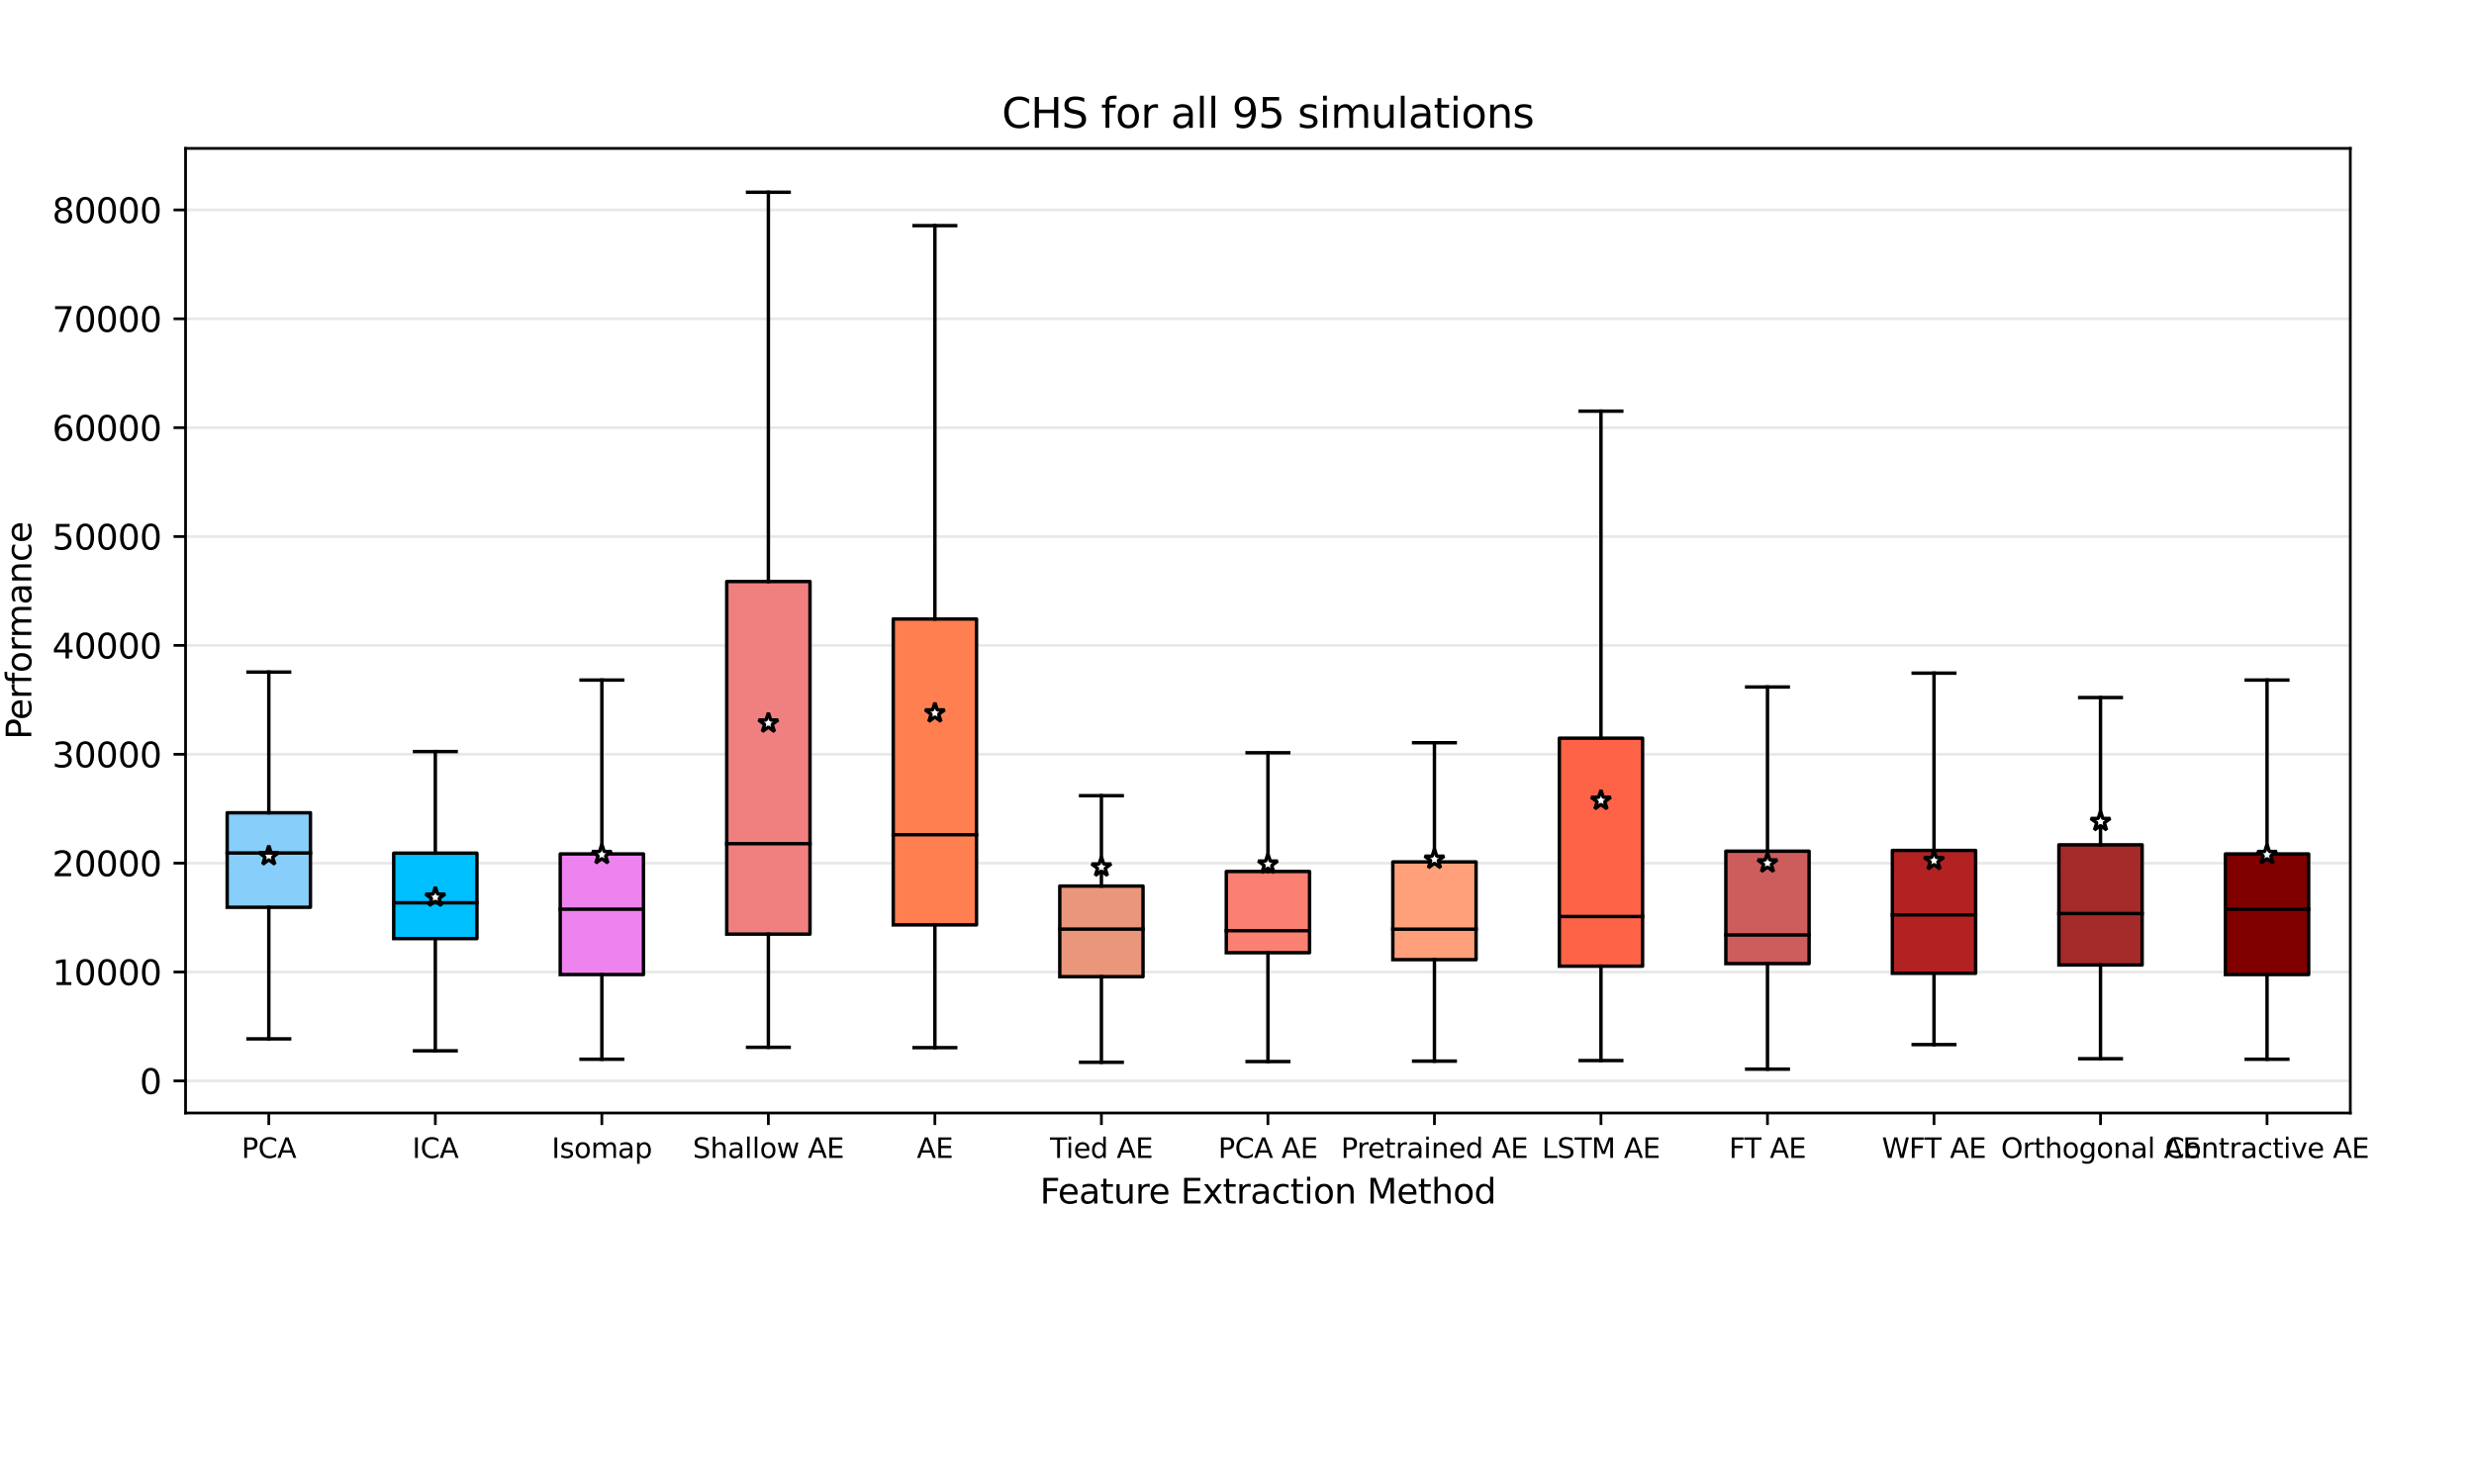 <?xml version="1.0" encoding="utf-8" standalone="no"?>
<!DOCTYPE svg PUBLIC "-//W3C//DTD SVG 1.1//EN"
  "http://www.w3.org/Graphics/SVG/1.1/DTD/svg11.dtd">
<svg xmlns:xlink="http://www.w3.org/1999/xlink" width="720pt" height="432pt" viewBox="0 0 720 432" xmlns="http://www.w3.org/2000/svg" version="1.1">
 <defs>
  <style type="text/css">*{stroke-linejoin: round; stroke-linecap: butt}</style>
 </defs>
 <g id="figure_1">
  <g id="patch_1">
   <path d="M 0 432 
L 720 432 
L 720 0 
L 0 0 
z
" style="fill: #ffffff"/>
  </g>
  <g id="axes_1">
   <g id="patch_2">
    <path d="M 54 324 
L 684 324 
L 684 43.2 
L 54 43.2 
z
" style="fill: #ffffff"/>
   </g>
   <g id="matplotlib.axis_1">
    <g id="xtick_1">
     <g id="line2d_1">
      <defs>
       <path id="mf51a5c1ea8" d="M 0 0 
L 0 3.5 
" style="stroke: #000000; stroke-width: 0.8"/>
      </defs>
      <g>
       <use xlink:href="#mf51a5c1ea8" x="78.231" y="324" style="stroke: #000000; stroke-width: 0.8"/>
      </g>
     </g>
     <g id="text_1">
      <!-- PCA -->
      <g transform="translate(70.29 337.079)scale(0.08 -0.08)">
       <defs>
        <path id="DejaVuSans-50" d="M 1259 4147 
L 1259 2394 
L 2053 2394 
Q 2494 2394 2734 2622 
Q 2975 2850 2975 3272 
Q 2975 3691 2734 3919 
Q 2494 4147 2053 4147 
L 1259 4147 
z
M 628 4666 
L 2053 4666 
Q 2838 4666 3239 4311 
Q 3641 3956 3641 3272 
Q 3641 2581 3239 2228 
Q 2838 1875 2053 1875 
L 1259 1875 
L 1259 0 
L 628 0 
L 628 4666 
z
" transform="scale(0.016)"/>
        <path id="DejaVuSans-43" d="M 4122 4306 
L 4122 3641 
Q 3803 3938 3442 4084 
Q 3081 4231 2675 4231 
Q 1875 4231 1450 3742 
Q 1025 3253 1025 2328 
Q 1025 1406 1450 917 
Q 1875 428 2675 428 
Q 3081 428 3442 575 
Q 3803 722 4122 1019 
L 4122 359 
Q 3791 134 3420 21 
Q 3050 -91 2638 -91 
Q 1578 -91 968 557 
Q 359 1206 359 2328 
Q 359 3453 968 4101 
Q 1578 4750 2638 4750 
Q 3056 4750 3426 4639 
Q 3797 4528 4122 4306 
z
" transform="scale(0.016)"/>
        <path id="DejaVuSans-41" d="M 2188 4044 
L 1331 1722 
L 3047 1722 
L 2188 4044 
z
M 1831 4666 
L 2547 4666 
L 4325 0 
L 3669 0 
L 3244 1197 
L 1141 1197 
L 716 0 
L 50 0 
L 1831 4666 
z
" transform="scale(0.016)"/>
       </defs>
       <use xlink:href="#DejaVuSans-50"/>
       <use xlink:href="#DejaVuSans-43" x="60.303"/>
       <use xlink:href="#DejaVuSans-41" x="130.127"/>
      </g>
     </g>
    </g>
    <g id="xtick_2">
     <g id="line2d_2">
      <g>
       <use xlink:href="#mf51a5c1ea8" x="126.692" y="324" style="stroke: #000000; stroke-width: 0.8"/>
      </g>
     </g>
     <g id="text_2">
      <!-- ICA -->
      <g transform="translate(119.983 337.079)scale(0.08 -0.08)">
       <defs>
        <path id="DejaVuSans-49" d="M 628 4666 
L 1259 4666 
L 1259 0 
L 628 0 
L 628 4666 
z
" transform="scale(0.016)"/>
       </defs>
       <use xlink:href="#DejaVuSans-49"/>
       <use xlink:href="#DejaVuSans-43" x="29.492"/>
       <use xlink:href="#DejaVuSans-41" x="99.316"/>
      </g>
     </g>
    </g>
    <g id="xtick_3">
     <g id="line2d_3">
      <g>
       <use xlink:href="#mf51a5c1ea8" x="175.154" y="324" style="stroke: #000000; stroke-width: 0.8"/>
      </g>
     </g>
     <g id="text_3">
      <!-- Isomap -->
      <g transform="translate(160.556 337.079)scale(0.08 -0.08)">
       <defs>
        <path id="DejaVuSans-73" d="M 2834 3397 
L 2834 2853 
Q 2591 2978 2328 3040 
Q 2066 3103 1784 3103 
Q 1356 3103 1142 2972 
Q 928 2841 928 2578 
Q 928 2378 1081 2264 
Q 1234 2150 1697 2047 
L 1894 2003 
Q 2506 1872 2764 1633 
Q 3022 1394 3022 966 
Q 3022 478 2636 193 
Q 2250 -91 1575 -91 
Q 1294 -91 989 -36 
Q 684 19 347 128 
L 347 722 
Q 666 556 975 473 
Q 1284 391 1588 391 
Q 1994 391 2212 530 
Q 2431 669 2431 922 
Q 2431 1156 2273 1281 
Q 2116 1406 1581 1522 
L 1381 1569 
Q 847 1681 609 1914 
Q 372 2147 372 2553 
Q 372 3047 722 3315 
Q 1072 3584 1716 3584 
Q 2034 3584 2315 3537 
Q 2597 3491 2834 3397 
z
" transform="scale(0.016)"/>
        <path id="DejaVuSans-6f" d="M 1959 3097 
Q 1497 3097 1228 2736 
Q 959 2375 959 1747 
Q 959 1119 1226 758 
Q 1494 397 1959 397 
Q 2419 397 2687 759 
Q 2956 1122 2956 1747 
Q 2956 2369 2687 2733 
Q 2419 3097 1959 3097 
z
M 1959 3584 
Q 2709 3584 3137 3096 
Q 3566 2609 3566 1747 
Q 3566 888 3137 398 
Q 2709 -91 1959 -91 
Q 1206 -91 779 398 
Q 353 888 353 1747 
Q 353 2609 779 3096 
Q 1206 3584 1959 3584 
z
" transform="scale(0.016)"/>
        <path id="DejaVuSans-6d" d="M 3328 2828 
Q 3544 3216 3844 3400 
Q 4144 3584 4550 3584 
Q 5097 3584 5394 3201 
Q 5691 2819 5691 2113 
L 5691 0 
L 5113 0 
L 5113 2094 
Q 5113 2597 4934 2840 
Q 4756 3084 4391 3084 
Q 3944 3084 3684 2787 
Q 3425 2491 3425 1978 
L 3425 0 
L 2847 0 
L 2847 2094 
Q 2847 2600 2669 2842 
Q 2491 3084 2119 3084 
Q 1678 3084 1418 2786 
Q 1159 2488 1159 1978 
L 1159 0 
L 581 0 
L 581 3500 
L 1159 3500 
L 1159 2956 
Q 1356 3278 1631 3431 
Q 1906 3584 2284 3584 
Q 2666 3584 2933 3390 
Q 3200 3197 3328 2828 
z
" transform="scale(0.016)"/>
        <path id="DejaVuSans-61" d="M 2194 1759 
Q 1497 1759 1228 1600 
Q 959 1441 959 1056 
Q 959 750 1161 570 
Q 1363 391 1709 391 
Q 2188 391 2477 730 
Q 2766 1069 2766 1631 
L 2766 1759 
L 2194 1759 
z
M 3341 1997 
L 3341 0 
L 2766 0 
L 2766 531 
Q 2569 213 2275 61 
Q 1981 -91 1556 -91 
Q 1019 -91 701 211 
Q 384 513 384 1019 
Q 384 1609 779 1909 
Q 1175 2209 1959 2209 
L 2766 2209 
L 2766 2266 
Q 2766 2663 2505 2880 
Q 2244 3097 1772 3097 
Q 1472 3097 1187 3025 
Q 903 2953 641 2809 
L 641 3341 
Q 956 3463 1253 3523 
Q 1550 3584 1831 3584 
Q 2591 3584 2966 3190 
Q 3341 2797 3341 1997 
z
" transform="scale(0.016)"/>
        <path id="DejaVuSans-70" d="M 1159 525 
L 1159 -1331 
L 581 -1331 
L 581 3500 
L 1159 3500 
L 1159 2969 
Q 1341 3281 1617 3432 
Q 1894 3584 2278 3584 
Q 2916 3584 3314 3078 
Q 3713 2572 3713 1747 
Q 3713 922 3314 415 
Q 2916 -91 2278 -91 
Q 1894 -91 1617 61 
Q 1341 213 1159 525 
z
M 3116 1747 
Q 3116 2381 2855 2742 
Q 2594 3103 2138 3103 
Q 1681 3103 1420 2742 
Q 1159 2381 1159 1747 
Q 1159 1113 1420 752 
Q 1681 391 2138 391 
Q 2594 391 2855 752 
Q 3116 1113 3116 1747 
z
" transform="scale(0.016)"/>
       </defs>
       <use xlink:href="#DejaVuSans-49"/>
       <use xlink:href="#DejaVuSans-73" x="29.492"/>
       <use xlink:href="#DejaVuSans-6f" x="81.592"/>
       <use xlink:href="#DejaVuSans-6d" x="142.773"/>
       <use xlink:href="#DejaVuSans-61" x="240.186"/>
       <use xlink:href="#DejaVuSans-70" x="301.465"/>
      </g>
     </g>
    </g>
    <g id="xtick_4">
     <g id="line2d_4">
      <g>
       <use xlink:href="#mf51a5c1ea8" x="223.615" y="324" style="stroke: #000000; stroke-width: 0.8"/>
      </g>
     </g>
     <g id="text_4">
      <!-- Shallow AE -->
      <g transform="translate(201.614 337.079)scale(0.08 -0.08)">
       <defs>
        <path id="DejaVuSans-53" d="M 3425 4513 
L 3425 3897 
Q 3066 4069 2747 4153 
Q 2428 4238 2131 4238 
Q 1616 4238 1336 4038 
Q 1056 3838 1056 3469 
Q 1056 3159 1242 3001 
Q 1428 2844 1947 2747 
L 2328 2669 
Q 3034 2534 3370 2195 
Q 3706 1856 3706 1288 
Q 3706 609 3251 259 
Q 2797 -91 1919 -91 
Q 1588 -91 1214 -16 
Q 841 59 441 206 
L 441 856 
Q 825 641 1194 531 
Q 1563 422 1919 422 
Q 2459 422 2753 634 
Q 3047 847 3047 1241 
Q 3047 1584 2836 1778 
Q 2625 1972 2144 2069 
L 1759 2144 
Q 1053 2284 737 2584 
Q 422 2884 422 3419 
Q 422 4038 858 4394 
Q 1294 4750 2059 4750 
Q 2388 4750 2728 4690 
Q 3069 4631 3425 4513 
z
" transform="scale(0.016)"/>
        <path id="DejaVuSans-68" d="M 3513 2113 
L 3513 0 
L 2938 0 
L 2938 2094 
Q 2938 2591 2744 2837 
Q 2550 3084 2163 3084 
Q 1697 3084 1428 2787 
Q 1159 2491 1159 1978 
L 1159 0 
L 581 0 
L 581 4863 
L 1159 4863 
L 1159 2956 
Q 1366 3272 1645 3428 
Q 1925 3584 2291 3584 
Q 2894 3584 3203 3211 
Q 3513 2838 3513 2113 
z
" transform="scale(0.016)"/>
        <path id="DejaVuSans-6c" d="M 603 4863 
L 1178 4863 
L 1178 0 
L 603 0 
L 603 4863 
z
" transform="scale(0.016)"/>
        <path id="DejaVuSans-77" d="M 269 3500 
L 844 3500 
L 1563 769 
L 2278 3500 
L 2956 3500 
L 3675 769 
L 4391 3500 
L 4966 3500 
L 4050 0 
L 3372 0 
L 2619 2869 
L 1863 0 
L 1184 0 
L 269 3500 
z
" transform="scale(0.016)"/>
        <path id="DejaVuSans-20" transform="scale(0.016)"/>
        <path id="DejaVuSans-45" d="M 628 4666 
L 3578 4666 
L 3578 4134 
L 1259 4134 
L 1259 2753 
L 3481 2753 
L 3481 2222 
L 1259 2222 
L 1259 531 
L 3634 531 
L 3634 0 
L 628 0 
L 628 4666 
z
" transform="scale(0.016)"/>
       </defs>
       <use xlink:href="#DejaVuSans-53"/>
       <use xlink:href="#DejaVuSans-68" x="63.477"/>
       <use xlink:href="#DejaVuSans-61" x="126.855"/>
       <use xlink:href="#DejaVuSans-6c" x="188.135"/>
       <use xlink:href="#DejaVuSans-6c" x="215.918"/>
       <use xlink:href="#DejaVuSans-6f" x="243.701"/>
       <use xlink:href="#DejaVuSans-77" x="304.883"/>
       <use xlink:href="#DejaVuSans-20" x="386.67"/>
       <use xlink:href="#DejaVuSans-41" x="418.457"/>
       <use xlink:href="#DejaVuSans-45" x="486.865"/>
      </g>
     </g>
    </g>
    <g id="xtick_5">
     <g id="line2d_5">
      <g>
       <use xlink:href="#mf51a5c1ea8" x="272.077" y="324" style="stroke: #000000; stroke-width: 0.8"/>
      </g>
     </g>
     <g id="text_5">
      <!-- AE -->
      <g transform="translate(266.813 337.079)scale(0.08 -0.08)">
       <use xlink:href="#DejaVuSans-41"/>
       <use xlink:href="#DejaVuSans-45" x="68.408"/>
      </g>
     </g>
    </g>
    <g id="xtick_6">
     <g id="line2d_6">
      <g>
       <use xlink:href="#mf51a5c1ea8" x="320.538" y="324" style="stroke: #000000; stroke-width: 0.8"/>
      </g>
     </g>
     <g id="text_6">
      <!-- Tied AE -->
      <g transform="translate(305.573 337.079)scale(0.08 -0.08)">
       <defs>
        <path id="DejaVuSans-54" d="M -19 4666 
L 3928 4666 
L 3928 4134 
L 2272 4134 
L 2272 0 
L 1638 0 
L 1638 4134 
L -19 4134 
L -19 4666 
z
" transform="scale(0.016)"/>
        <path id="DejaVuSans-69" d="M 603 3500 
L 1178 3500 
L 1178 0 
L 603 0 
L 603 3500 
z
M 603 4863 
L 1178 4863 
L 1178 4134 
L 603 4134 
L 603 4863 
z
" transform="scale(0.016)"/>
        <path id="DejaVuSans-65" d="M 3597 1894 
L 3597 1613 
L 953 1613 
Q 991 1019 1311 708 
Q 1631 397 2203 397 
Q 2534 397 2845 478 
Q 3156 559 3463 722 
L 3463 178 
Q 3153 47 2828 -22 
Q 2503 -91 2169 -91 
Q 1331 -91 842 396 
Q 353 884 353 1716 
Q 353 2575 817 3079 
Q 1281 3584 2069 3584 
Q 2775 3584 3186 3129 
Q 3597 2675 3597 1894 
z
M 3022 2063 
Q 3016 2534 2758 2815 
Q 2500 3097 2075 3097 
Q 1594 3097 1305 2825 
Q 1016 2553 972 2059 
L 3022 2063 
z
" transform="scale(0.016)"/>
        <path id="DejaVuSans-64" d="M 2906 2969 
L 2906 4863 
L 3481 4863 
L 3481 0 
L 2906 0 
L 2906 525 
Q 2725 213 2448 61 
Q 2172 -91 1784 -91 
Q 1150 -91 751 415 
Q 353 922 353 1747 
Q 353 2572 751 3078 
Q 1150 3584 1784 3584 
Q 2172 3584 2448 3432 
Q 2725 3281 2906 2969 
z
M 947 1747 
Q 947 1113 1208 752 
Q 1469 391 1925 391 
Q 2381 391 2643 752 
Q 2906 1113 2906 1747 
Q 2906 2381 2643 2742 
Q 2381 3103 1925 3103 
Q 1469 3103 1208 2742 
Q 947 2381 947 1747 
z
" transform="scale(0.016)"/>
       </defs>
       <use xlink:href="#DejaVuSans-54"/>
       <use xlink:href="#DejaVuSans-69" x="57.959"/>
       <use xlink:href="#DejaVuSans-65" x="85.742"/>
       <use xlink:href="#DejaVuSans-64" x="147.266"/>
       <use xlink:href="#DejaVuSans-20" x="210.742"/>
       <use xlink:href="#DejaVuSans-41" x="242.529"/>
       <use xlink:href="#DejaVuSans-45" x="310.938"/>
      </g>
     </g>
    </g>
    <g id="xtick_7">
     <g id="line2d_7">
      <g>
       <use xlink:href="#mf51a5c1ea8" x="369" y="324" style="stroke: #000000; stroke-width: 0.8"/>
      </g>
     </g>
     <g id="text_7">
      <!-- PCA AE -->
      <g transform="translate(354.524 337.079)scale(0.08 -0.08)">
       <use xlink:href="#DejaVuSans-50"/>
       <use xlink:href="#DejaVuSans-43" x="60.303"/>
       <use xlink:href="#DejaVuSans-41" x="130.127"/>
       <use xlink:href="#DejaVuSans-20" x="198.535"/>
       <use xlink:href="#DejaVuSans-41" x="230.322"/>
       <use xlink:href="#DejaVuSans-45" x="298.73"/>
      </g>
     </g>
    </g>
    <g id="xtick_8">
     <g id="line2d_8">
      <g>
       <use xlink:href="#mf51a5c1ea8" x="417.462" y="324" style="stroke: #000000; stroke-width: 0.8"/>
      </g>
     </g>
     <g id="text_8">
      <!-- Pretrained AE -->
      <g transform="translate(390.258 337.079)scale(0.08 -0.08)">
       <defs>
        <path id="DejaVuSans-72" d="M 2631 2963 
Q 2534 3019 2420 3045 
Q 2306 3072 2169 3072 
Q 1681 3072 1420 2755 
Q 1159 2438 1159 1844 
L 1159 0 
L 581 0 
L 581 3500 
L 1159 3500 
L 1159 2956 
Q 1341 3275 1631 3429 
Q 1922 3584 2338 3584 
Q 2397 3584 2469 3576 
Q 2541 3569 2628 3553 
L 2631 2963 
z
" transform="scale(0.016)"/>
        <path id="DejaVuSans-74" d="M 1172 4494 
L 1172 3500 
L 2356 3500 
L 2356 3053 
L 1172 3053 
L 1172 1153 
Q 1172 725 1289 603 
Q 1406 481 1766 481 
L 2356 481 
L 2356 0 
L 1766 0 
Q 1100 0 847 248 
Q 594 497 594 1153 
L 594 3053 
L 172 3053 
L 172 3500 
L 594 3500 
L 594 4494 
L 1172 4494 
z
" transform="scale(0.016)"/>
        <path id="DejaVuSans-6e" d="M 3513 2113 
L 3513 0 
L 2938 0 
L 2938 2094 
Q 2938 2591 2744 2837 
Q 2550 3084 2163 3084 
Q 1697 3084 1428 2787 
Q 1159 2491 1159 1978 
L 1159 0 
L 581 0 
L 581 3500 
L 1159 3500 
L 1159 2956 
Q 1366 3272 1645 3428 
Q 1925 3584 2291 3584 
Q 2894 3584 3203 3211 
Q 3513 2838 3513 2113 
z
" transform="scale(0.016)"/>
       </defs>
       <use xlink:href="#DejaVuSans-50"/>
       <use xlink:href="#DejaVuSans-72" x="58.553"/>
       <use xlink:href="#DejaVuSans-65" x="97.416"/>
       <use xlink:href="#DejaVuSans-74" x="158.939"/>
       <use xlink:href="#DejaVuSans-72" x="198.148"/>
       <use xlink:href="#DejaVuSans-61" x="239.262"/>
       <use xlink:href="#DejaVuSans-69" x="300.541"/>
       <use xlink:href="#DejaVuSans-6e" x="328.324"/>
       <use xlink:href="#DejaVuSans-65" x="391.703"/>
       <use xlink:href="#DejaVuSans-64" x="453.227"/>
       <use xlink:href="#DejaVuSans-20" x="516.703"/>
       <use xlink:href="#DejaVuSans-41" x="548.49"/>
       <use xlink:href="#DejaVuSans-45" x="616.898"/>
      </g>
     </g>
    </g>
    <g id="xtick_9">
     <g id="line2d_9">
      <g>
       <use xlink:href="#mf51a5c1ea8" x="465.923" y="324" style="stroke: #000000; stroke-width: 0.8"/>
      </g>
     </g>
     <g id="text_9">
      <!-- LSTM AE -->
      <g transform="translate(448.726 337.079)scale(0.08 -0.08)">
       <defs>
        <path id="DejaVuSans-4c" d="M 628 4666 
L 1259 4666 
L 1259 531 
L 3531 531 
L 3531 0 
L 628 0 
L 628 4666 
z
" transform="scale(0.016)"/>
        <path id="DejaVuSans-4d" d="M 628 4666 
L 1569 4666 
L 2759 1491 
L 3956 4666 
L 4897 4666 
L 4897 0 
L 4281 0 
L 4281 4097 
L 3078 897 
L 2444 897 
L 1241 4097 
L 1241 0 
L 628 0 
L 628 4666 
z
" transform="scale(0.016)"/>
       </defs>
       <use xlink:href="#DejaVuSans-4c"/>
       <use xlink:href="#DejaVuSans-53" x="55.713"/>
       <use xlink:href="#DejaVuSans-54" x="119.189"/>
       <use xlink:href="#DejaVuSans-4d" x="180.273"/>
       <use xlink:href="#DejaVuSans-20" x="266.553"/>
       <use xlink:href="#DejaVuSans-41" x="298.34"/>
       <use xlink:href="#DejaVuSans-45" x="366.748"/>
      </g>
     </g>
    </g>
    <g id="xtick_10">
     <g id="line2d_10">
      <g>
       <use xlink:href="#mf51a5c1ea8" x="514.385" y="324" style="stroke: #000000; stroke-width: 0.8"/>
      </g>
     </g>
     <g id="text_10">
      <!-- FT AE -->
      <g transform="translate(503.176 337.079)scale(0.08 -0.08)">
       <defs>
        <path id="DejaVuSans-46" d="M 628 4666 
L 3309 4666 
L 3309 4134 
L 1259 4134 
L 1259 2759 
L 3109 2759 
L 3109 2228 
L 1259 2228 
L 1259 0 
L 628 0 
L 628 4666 
z
" transform="scale(0.016)"/>
       </defs>
       <use xlink:href="#DejaVuSans-46"/>
       <use xlink:href="#DejaVuSans-54" x="55.77"/>
       <use xlink:href="#DejaVuSans-20" x="116.854"/>
       <use xlink:href="#DejaVuSans-41" x="148.641"/>
       <use xlink:href="#DejaVuSans-45" x="217.049"/>
      </g>
     </g>
    </g>
    <g id="xtick_11">
     <g id="line2d_11">
      <g>
       <use xlink:href="#mf51a5c1ea8" x="562.846" y="324" style="stroke: #000000; stroke-width: 0.8"/>
      </g>
     </g>
     <g id="text_11">
      <!-- WFT AE -->
      <g transform="translate(547.682 337.079)scale(0.08 -0.08)">
       <defs>
        <path id="DejaVuSans-57" d="M 213 4666 
L 850 4666 
L 1831 722 
L 2809 4666 
L 3519 4666 
L 4500 722 
L 5478 4666 
L 6119 4666 
L 4947 0 
L 4153 0 
L 3169 4050 
L 2175 0 
L 1381 0 
L 213 4666 
z
" transform="scale(0.016)"/>
       </defs>
       <use xlink:href="#DejaVuSans-57"/>
       <use xlink:href="#DejaVuSans-46" x="98.877"/>
       <use xlink:href="#DejaVuSans-54" x="154.646"/>
       <use xlink:href="#DejaVuSans-20" x="215.73"/>
       <use xlink:href="#DejaVuSans-41" x="247.518"/>
       <use xlink:href="#DejaVuSans-45" x="315.926"/>
      </g>
     </g>
    </g>
    <g id="xtick_12">
     <g id="line2d_12">
      <g>
       <use xlink:href="#mf51a5c1ea8" x="611.308" y="324" style="stroke: #000000; stroke-width: 0.8"/>
      </g>
     </g>
     <g id="text_12">
      <!-- Orthogonal AE -->
      <g transform="translate(582.345 337.079)scale(0.08 -0.08)">
       <defs>
        <path id="DejaVuSans-4f" d="M 2522 4238 
Q 1834 4238 1429 3725 
Q 1025 3213 1025 2328 
Q 1025 1447 1429 934 
Q 1834 422 2522 422 
Q 3209 422 3611 934 
Q 4013 1447 4013 2328 
Q 4013 3213 3611 3725 
Q 3209 4238 2522 4238 
z
M 2522 4750 
Q 3503 4750 4090 4092 
Q 4678 3434 4678 2328 
Q 4678 1225 4090 567 
Q 3503 -91 2522 -91 
Q 1538 -91 948 565 
Q 359 1222 359 2328 
Q 359 3434 948 4092 
Q 1538 4750 2522 4750 
z
" transform="scale(0.016)"/>
        <path id="DejaVuSans-67" d="M 2906 1791 
Q 2906 2416 2648 2759 
Q 2391 3103 1925 3103 
Q 1463 3103 1205 2759 
Q 947 2416 947 1791 
Q 947 1169 1205 825 
Q 1463 481 1925 481 
Q 2391 481 2648 825 
Q 2906 1169 2906 1791 
z
M 3481 434 
Q 3481 -459 3084 -895 
Q 2688 -1331 1869 -1331 
Q 1566 -1331 1297 -1286 
Q 1028 -1241 775 -1147 
L 775 -588 
Q 1028 -725 1275 -790 
Q 1522 -856 1778 -856 
Q 2344 -856 2625 -561 
Q 2906 -266 2906 331 
L 2906 616 
Q 2728 306 2450 153 
Q 2172 0 1784 0 
Q 1141 0 747 490 
Q 353 981 353 1791 
Q 353 2603 747 3093 
Q 1141 3584 1784 3584 
Q 2172 3584 2450 3431 
Q 2728 3278 2906 2969 
L 2906 3500 
L 3481 3500 
L 3481 434 
z
" transform="scale(0.016)"/>
       </defs>
       <use xlink:href="#DejaVuSans-4f"/>
       <use xlink:href="#DejaVuSans-72" x="78.711"/>
       <use xlink:href="#DejaVuSans-74" x="119.824"/>
       <use xlink:href="#DejaVuSans-68" x="159.033"/>
       <use xlink:href="#DejaVuSans-6f" x="222.412"/>
       <use xlink:href="#DejaVuSans-67" x="283.594"/>
       <use xlink:href="#DejaVuSans-6f" x="347.07"/>
       <use xlink:href="#DejaVuSans-6e" x="408.252"/>
       <use xlink:href="#DejaVuSans-61" x="471.631"/>
       <use xlink:href="#DejaVuSans-6c" x="532.91"/>
       <use xlink:href="#DejaVuSans-20" x="560.693"/>
       <use xlink:href="#DejaVuSans-41" x="592.48"/>
       <use xlink:href="#DejaVuSans-45" x="660.889"/>
      </g>
     </g>
    </g>
    <g id="xtick_13">
     <g id="line2d_13">
      <g>
       <use xlink:href="#mf51a5c1ea8" x="659.769" y="324" style="stroke: #000000; stroke-width: 0.8"/>
      </g>
     </g>
     <g id="text_13">
      <!-- Contractive AE -->
      <g transform="translate(630.087 337.079)scale(0.08 -0.08)">
       <defs>
        <path id="DejaVuSans-63" d="M 3122 3366 
L 3122 2828 
Q 2878 2963 2633 3030 
Q 2388 3097 2138 3097 
Q 1578 3097 1268 2742 
Q 959 2388 959 1747 
Q 959 1106 1268 751 
Q 1578 397 2138 397 
Q 2388 397 2633 464 
Q 2878 531 3122 666 
L 3122 134 
Q 2881 22 2623 -34 
Q 2366 -91 2075 -91 
Q 1284 -91 818 406 
Q 353 903 353 1747 
Q 353 2603 823 3093 
Q 1294 3584 2113 3584 
Q 2378 3584 2631 3529 
Q 2884 3475 3122 3366 
z
" transform="scale(0.016)"/>
        <path id="DejaVuSans-76" d="M 191 3500 
L 800 3500 
L 1894 563 
L 2988 3500 
L 3597 3500 
L 2284 0 
L 1503 0 
L 191 3500 
z
" transform="scale(0.016)"/>
       </defs>
       <use xlink:href="#DejaVuSans-43"/>
       <use xlink:href="#DejaVuSans-6f" x="69.824"/>
       <use xlink:href="#DejaVuSans-6e" x="131.006"/>
       <use xlink:href="#DejaVuSans-74" x="194.385"/>
       <use xlink:href="#DejaVuSans-72" x="233.594"/>
       <use xlink:href="#DejaVuSans-61" x="274.707"/>
       <use xlink:href="#DejaVuSans-63" x="335.986"/>
       <use xlink:href="#DejaVuSans-74" x="390.967"/>
       <use xlink:href="#DejaVuSans-69" x="430.176"/>
       <use xlink:href="#DejaVuSans-76" x="457.959"/>
       <use xlink:href="#DejaVuSans-65" x="517.139"/>
       <use xlink:href="#DejaVuSans-20" x="578.662"/>
       <use xlink:href="#DejaVuSans-41" x="610.449"/>
       <use xlink:href="#DejaVuSans-45" x="678.857"/>
      </g>
     </g>
    </g>
    <g id="text_14">
     <!-- Feature Extraction Method -->
     <g transform="translate(302.654 350.341)scale(0.1 -0.1)">
      <defs>
       <path id="DejaVuSans-75" d="M 544 1381 
L 544 3500 
L 1119 3500 
L 1119 1403 
Q 1119 906 1312 657 
Q 1506 409 1894 409 
Q 2359 409 2629 706 
Q 2900 1003 2900 1516 
L 2900 3500 
L 3475 3500 
L 3475 0 
L 2900 0 
L 2900 538 
Q 2691 219 2414 64 
Q 2138 -91 1772 -91 
Q 1169 -91 856 284 
Q 544 659 544 1381 
z
M 1991 3584 
L 1991 3584 
z
" transform="scale(0.016)"/>
       <path id="DejaVuSans-78" d="M 3513 3500 
L 2247 1797 
L 3578 0 
L 2900 0 
L 1881 1375 
L 863 0 
L 184 0 
L 1544 1831 
L 300 3500 
L 978 3500 
L 1906 2253 
L 2834 3500 
L 3513 3500 
z
" transform="scale(0.016)"/>
      </defs>
      <use xlink:href="#DejaVuSans-46"/>
      <use xlink:href="#DejaVuSans-65" x="52.02"/>
      <use xlink:href="#DejaVuSans-61" x="113.543"/>
      <use xlink:href="#DejaVuSans-74" x="174.822"/>
      <use xlink:href="#DejaVuSans-75" x="214.031"/>
      <use xlink:href="#DejaVuSans-72" x="277.41"/>
      <use xlink:href="#DejaVuSans-65" x="316.273"/>
      <use xlink:href="#DejaVuSans-20" x="377.797"/>
      <use xlink:href="#DejaVuSans-45" x="409.584"/>
      <use xlink:href="#DejaVuSans-78" x="472.768"/>
      <use xlink:href="#DejaVuSans-74" x="531.947"/>
      <use xlink:href="#DejaVuSans-72" x="571.156"/>
      <use xlink:href="#DejaVuSans-61" x="612.27"/>
      <use xlink:href="#DejaVuSans-63" x="673.549"/>
      <use xlink:href="#DejaVuSans-74" x="728.529"/>
      <use xlink:href="#DejaVuSans-69" x="767.738"/>
      <use xlink:href="#DejaVuSans-6f" x="795.521"/>
      <use xlink:href="#DejaVuSans-6e" x="856.703"/>
      <use xlink:href="#DejaVuSans-20" x="920.082"/>
      <use xlink:href="#DejaVuSans-4d" x="951.869"/>
      <use xlink:href="#DejaVuSans-65" x="1038.148"/>
      <use xlink:href="#DejaVuSans-74" x="1099.672"/>
      <use xlink:href="#DejaVuSans-68" x="1138.881"/>
      <use xlink:href="#DejaVuSans-6f" x="1202.26"/>
      <use xlink:href="#DejaVuSans-64" x="1263.441"/>
     </g>
    </g>
   </g>
   <g id="matplotlib.axis_2">
    <g id="ytick_1">
     <g id="line2d_14">
      <path d="M 54 314.65 
L 684 314.65 
" clip-path="url(#p528cf5deca)" style="fill: none; stroke: #d3d3d3; stroke-opacity: 0.5; stroke-width: 0.8; stroke-linecap: square"/>
     </g>
     <g id="line2d_15">
      <defs>
       <path id="m2d6b8578e5" d="M 0 0 
L -3.5 0 
" style="stroke: #000000; stroke-width: 0.8"/>
      </defs>
      <g>
       <use xlink:href="#m2d6b8578e5" x="54" y="314.65" style="stroke: #000000; stroke-width: 0.8"/>
      </g>
     </g>
     <g id="text_15">
      <!-- 0 -->
      <g transform="translate(40.638 318.449)scale(0.1 -0.1)">
       <defs>
        <path id="DejaVuSans-30" d="M 2034 4250 
Q 1547 4250 1301 3770 
Q 1056 3291 1056 2328 
Q 1056 1369 1301 889 
Q 1547 409 2034 409 
Q 2525 409 2770 889 
Q 3016 1369 3016 2328 
Q 3016 3291 2770 3770 
Q 2525 4250 2034 4250 
z
M 2034 4750 
Q 2819 4750 3233 4129 
Q 3647 3509 3647 2328 
Q 3647 1150 3233 529 
Q 2819 -91 2034 -91 
Q 1250 -91 836 529 
Q 422 1150 422 2328 
Q 422 3509 836 4129 
Q 1250 4750 2034 4750 
z
" transform="scale(0.016)"/>
       </defs>
       <use xlink:href="#DejaVuSans-30"/>
      </g>
     </g>
    </g>
    <g id="ytick_2">
     <g id="line2d_16">
      <path d="M 54 282.957 
L 684 282.957 
" clip-path="url(#p528cf5deca)" style="fill: none; stroke: #d3d3d3; stroke-opacity: 0.5; stroke-width: 0.8; stroke-linecap: square"/>
     </g>
     <g id="line2d_17">
      <g>
       <use xlink:href="#m2d6b8578e5" x="54" y="282.957" style="stroke: #000000; stroke-width: 0.8"/>
      </g>
     </g>
     <g id="text_16">
      <!-- 10000 -->
      <g transform="translate(15.188 286.757)scale(0.1 -0.1)">
       <defs>
        <path id="DejaVuSans-31" d="M 794 531 
L 1825 531 
L 1825 4091 
L 703 3866 
L 703 4441 
L 1819 4666 
L 2450 4666 
L 2450 531 
L 3481 531 
L 3481 0 
L 794 0 
L 794 531 
z
" transform="scale(0.016)"/>
       </defs>
       <use xlink:href="#DejaVuSans-31"/>
       <use xlink:href="#DejaVuSans-30" x="63.623"/>
       <use xlink:href="#DejaVuSans-30" x="127.246"/>
       <use xlink:href="#DejaVuSans-30" x="190.869"/>
       <use xlink:href="#DejaVuSans-30" x="254.492"/>
      </g>
     </g>
    </g>
    <g id="ytick_3">
     <g id="line2d_18">
      <path d="M 54 251.265 
L 684 251.265 
" clip-path="url(#p528cf5deca)" style="fill: none; stroke: #d3d3d3; stroke-opacity: 0.5; stroke-width: 0.8; stroke-linecap: square"/>
     </g>
     <g id="line2d_19">
      <g>
       <use xlink:href="#m2d6b8578e5" x="54" y="251.265" style="stroke: #000000; stroke-width: 0.8"/>
      </g>
     </g>
     <g id="text_17">
      <!-- 20000 -->
      <g transform="translate(15.188 255.064)scale(0.1 -0.1)">
       <defs>
        <path id="DejaVuSans-32" d="M 1228 531 
L 3431 531 
L 3431 0 
L 469 0 
L 469 531 
Q 828 903 1448 1529 
Q 2069 2156 2228 2338 
Q 2531 2678 2651 2914 
Q 2772 3150 2772 3378 
Q 2772 3750 2511 3984 
Q 2250 4219 1831 4219 
Q 1534 4219 1204 4116 
Q 875 4013 500 3803 
L 500 4441 
Q 881 4594 1212 4672 
Q 1544 4750 1819 4750 
Q 2544 4750 2975 4387 
Q 3406 4025 3406 3419 
Q 3406 3131 3298 2873 
Q 3191 2616 2906 2266 
Q 2828 2175 2409 1742 
Q 1991 1309 1228 531 
z
" transform="scale(0.016)"/>
       </defs>
       <use xlink:href="#DejaVuSans-32"/>
       <use xlink:href="#DejaVuSans-30" x="63.623"/>
       <use xlink:href="#DejaVuSans-30" x="127.246"/>
       <use xlink:href="#DejaVuSans-30" x="190.869"/>
       <use xlink:href="#DejaVuSans-30" x="254.492"/>
      </g>
     </g>
    </g>
    <g id="ytick_4">
     <g id="line2d_20">
      <path d="M 54 219.572 
L 684 219.572 
" clip-path="url(#p528cf5deca)" style="fill: none; stroke: #d3d3d3; stroke-opacity: 0.5; stroke-width: 0.8; stroke-linecap: square"/>
     </g>
     <g id="line2d_21">
      <g>
       <use xlink:href="#m2d6b8578e5" x="54" y="219.572" style="stroke: #000000; stroke-width: 0.8"/>
      </g>
     </g>
     <g id="text_18">
      <!-- 30000 -->
      <g transform="translate(15.188 223.371)scale(0.1 -0.1)">
       <defs>
        <path id="DejaVuSans-33" d="M 2597 2516 
Q 3050 2419 3304 2112 
Q 3559 1806 3559 1356 
Q 3559 666 3084 287 
Q 2609 -91 1734 -91 
Q 1441 -91 1130 -33 
Q 819 25 488 141 
L 488 750 
Q 750 597 1062 519 
Q 1375 441 1716 441 
Q 2309 441 2620 675 
Q 2931 909 2931 1356 
Q 2931 1769 2642 2001 
Q 2353 2234 1838 2234 
L 1294 2234 
L 1294 2753 
L 1863 2753 
Q 2328 2753 2575 2939 
Q 2822 3125 2822 3475 
Q 2822 3834 2567 4026 
Q 2313 4219 1838 4219 
Q 1578 4219 1281 4162 
Q 984 4106 628 3988 
L 628 4550 
Q 988 4650 1302 4700 
Q 1616 4750 1894 4750 
Q 2613 4750 3031 4423 
Q 3450 4097 3450 3541 
Q 3450 3153 3228 2886 
Q 3006 2619 2597 2516 
z
" transform="scale(0.016)"/>
       </defs>
       <use xlink:href="#DejaVuSans-33"/>
       <use xlink:href="#DejaVuSans-30" x="63.623"/>
       <use xlink:href="#DejaVuSans-30" x="127.246"/>
       <use xlink:href="#DejaVuSans-30" x="190.869"/>
       <use xlink:href="#DejaVuSans-30" x="254.492"/>
      </g>
     </g>
    </g>
    <g id="ytick_5">
     <g id="line2d_22">
      <path d="M 54 187.88 
L 684 187.88 
" clip-path="url(#p528cf5deca)" style="fill: none; stroke: #d3d3d3; stroke-opacity: 0.5; stroke-width: 0.8; stroke-linecap: square"/>
     </g>
     <g id="line2d_23">
      <g>
       <use xlink:href="#m2d6b8578e5" x="54" y="187.88" style="stroke: #000000; stroke-width: 0.8"/>
      </g>
     </g>
     <g id="text_19">
      <!-- 40000 -->
      <g transform="translate(15.188 191.679)scale(0.1 -0.1)">
       <defs>
        <path id="DejaVuSans-34" d="M 2419 4116 
L 825 1625 
L 2419 1625 
L 2419 4116 
z
M 2253 4666 
L 3047 4666 
L 3047 1625 
L 3713 1625 
L 3713 1100 
L 3047 1100 
L 3047 0 
L 2419 0 
L 2419 1100 
L 313 1100 
L 313 1709 
L 2253 4666 
z
" transform="scale(0.016)"/>
       </defs>
       <use xlink:href="#DejaVuSans-34"/>
       <use xlink:href="#DejaVuSans-30" x="63.623"/>
       <use xlink:href="#DejaVuSans-30" x="127.246"/>
       <use xlink:href="#DejaVuSans-30" x="190.869"/>
       <use xlink:href="#DejaVuSans-30" x="254.492"/>
      </g>
     </g>
    </g>
    <g id="ytick_6">
     <g id="line2d_24">
      <path d="M 54 156.187 
L 684 156.187 
" clip-path="url(#p528cf5deca)" style="fill: none; stroke: #d3d3d3; stroke-opacity: 0.5; stroke-width: 0.8; stroke-linecap: square"/>
     </g>
     <g id="line2d_25">
      <g>
       <use xlink:href="#m2d6b8578e5" x="54" y="156.187" style="stroke: #000000; stroke-width: 0.8"/>
      </g>
     </g>
     <g id="text_20">
      <!-- 50000 -->
      <g transform="translate(15.188 159.986)scale(0.1 -0.1)">
       <defs>
        <path id="DejaVuSans-35" d="M 691 4666 
L 3169 4666 
L 3169 4134 
L 1269 4134 
L 1269 2991 
Q 1406 3038 1543 3061 
Q 1681 3084 1819 3084 
Q 2600 3084 3056 2656 
Q 3513 2228 3513 1497 
Q 3513 744 3044 326 
Q 2575 -91 1722 -91 
Q 1428 -91 1123 -41 
Q 819 9 494 109 
L 494 744 
Q 775 591 1075 516 
Q 1375 441 1709 441 
Q 2250 441 2565 725 
Q 2881 1009 2881 1497 
Q 2881 1984 2565 2268 
Q 2250 2553 1709 2553 
Q 1456 2553 1204 2497 
Q 953 2441 691 2322 
L 691 4666 
z
" transform="scale(0.016)"/>
       </defs>
       <use xlink:href="#DejaVuSans-35"/>
       <use xlink:href="#DejaVuSans-30" x="63.623"/>
       <use xlink:href="#DejaVuSans-30" x="127.246"/>
       <use xlink:href="#DejaVuSans-30" x="190.869"/>
       <use xlink:href="#DejaVuSans-30" x="254.492"/>
      </g>
     </g>
    </g>
    <g id="ytick_7">
     <g id="line2d_26">
      <path d="M 54 124.495 
L 684 124.495 
" clip-path="url(#p528cf5deca)" style="fill: none; stroke: #d3d3d3; stroke-opacity: 0.5; stroke-width: 0.8; stroke-linecap: square"/>
     </g>
     <g id="line2d_27">
      <g>
       <use xlink:href="#m2d6b8578e5" x="54" y="124.495" style="stroke: #000000; stroke-width: 0.8"/>
      </g>
     </g>
     <g id="text_21">
      <!-- 60000 -->
      <g transform="translate(15.188 128.294)scale(0.1 -0.1)">
       <defs>
        <path id="DejaVuSans-36" d="M 2113 2584 
Q 1688 2584 1439 2293 
Q 1191 2003 1191 1497 
Q 1191 994 1439 701 
Q 1688 409 2113 409 
Q 2538 409 2786 701 
Q 3034 994 3034 1497 
Q 3034 2003 2786 2293 
Q 2538 2584 2113 2584 
z
M 3366 4563 
L 3366 3988 
Q 3128 4100 2886 4159 
Q 2644 4219 2406 4219 
Q 1781 4219 1451 3797 
Q 1122 3375 1075 2522 
Q 1259 2794 1537 2939 
Q 1816 3084 2150 3084 
Q 2853 3084 3261 2657 
Q 3669 2231 3669 1497 
Q 3669 778 3244 343 
Q 2819 -91 2113 -91 
Q 1303 -91 875 529 
Q 447 1150 447 2328 
Q 447 3434 972 4092 
Q 1497 4750 2381 4750 
Q 2619 4750 2861 4703 
Q 3103 4656 3366 4563 
z
" transform="scale(0.016)"/>
       </defs>
       <use xlink:href="#DejaVuSans-36"/>
       <use xlink:href="#DejaVuSans-30" x="63.623"/>
       <use xlink:href="#DejaVuSans-30" x="127.246"/>
       <use xlink:href="#DejaVuSans-30" x="190.869"/>
       <use xlink:href="#DejaVuSans-30" x="254.492"/>
      </g>
     </g>
    </g>
    <g id="ytick_8">
     <g id="line2d_28">
      <path d="M 54 92.802 
L 684 92.802 
" clip-path="url(#p528cf5deca)" style="fill: none; stroke: #d3d3d3; stroke-opacity: 0.5; stroke-width: 0.8; stroke-linecap: square"/>
     </g>
     <g id="line2d_29">
      <g>
       <use xlink:href="#m2d6b8578e5" x="54" y="92.802" style="stroke: #000000; stroke-width: 0.8"/>
      </g>
     </g>
     <g id="text_22">
      <!-- 70000 -->
      <g transform="translate(15.188 96.601)scale(0.1 -0.1)">
       <defs>
        <path id="DejaVuSans-37" d="M 525 4666 
L 3525 4666 
L 3525 4397 
L 1831 0 
L 1172 0 
L 2766 4134 
L 525 4134 
L 525 4666 
z
" transform="scale(0.016)"/>
       </defs>
       <use xlink:href="#DejaVuSans-37"/>
       <use xlink:href="#DejaVuSans-30" x="63.623"/>
       <use xlink:href="#DejaVuSans-30" x="127.246"/>
       <use xlink:href="#DejaVuSans-30" x="190.869"/>
       <use xlink:href="#DejaVuSans-30" x="254.492"/>
      </g>
     </g>
    </g>
    <g id="ytick_9">
     <g id="line2d_30">
      <path d="M 54 61.11 
L 684 61.11 
" clip-path="url(#p528cf5deca)" style="fill: none; stroke: #d3d3d3; stroke-opacity: 0.5; stroke-width: 0.8; stroke-linecap: square"/>
     </g>
     <g id="line2d_31">
      <g>
       <use xlink:href="#m2d6b8578e5" x="54" y="61.11" style="stroke: #000000; stroke-width: 0.8"/>
      </g>
     </g>
     <g id="text_23">
      <!-- 80000 -->
      <g transform="translate(15.188 64.909)scale(0.1 -0.1)">
       <defs>
        <path id="DejaVuSans-38" d="M 2034 2216 
Q 1584 2216 1326 1975 
Q 1069 1734 1069 1313 
Q 1069 891 1326 650 
Q 1584 409 2034 409 
Q 2484 409 2743 651 
Q 3003 894 3003 1313 
Q 3003 1734 2745 1975 
Q 2488 2216 2034 2216 
z
M 1403 2484 
Q 997 2584 770 2862 
Q 544 3141 544 3541 
Q 544 4100 942 4425 
Q 1341 4750 2034 4750 
Q 2731 4750 3128 4425 
Q 3525 4100 3525 3541 
Q 3525 3141 3298 2862 
Q 3072 2584 2669 2484 
Q 3125 2378 3379 2068 
Q 3634 1759 3634 1313 
Q 3634 634 3220 271 
Q 2806 -91 2034 -91 
Q 1263 -91 848 271 
Q 434 634 434 1313 
Q 434 1759 690 2068 
Q 947 2378 1403 2484 
z
M 1172 3481 
Q 1172 3119 1398 2916 
Q 1625 2713 2034 2713 
Q 2441 2713 2670 2916 
Q 2900 3119 2900 3481 
Q 2900 3844 2670 4047 
Q 2441 4250 2034 4250 
Q 1625 4250 1398 4047 
Q 1172 3844 1172 3481 
z
" transform="scale(0.016)"/>
       </defs>
       <use xlink:href="#DejaVuSans-38"/>
       <use xlink:href="#DejaVuSans-30" x="63.623"/>
       <use xlink:href="#DejaVuSans-30" x="127.246"/>
       <use xlink:href="#DejaVuSans-30" x="190.869"/>
       <use xlink:href="#DejaVuSans-30" x="254.492"/>
      </g>
     </g>
    </g>
    <g id="text_24">
     <!-- Performance -->
     <g transform="translate(9.108 215.282)rotate(-90)scale(0.1 -0.1)">
      <defs>
       <path id="DejaVuSans-66" d="M 2375 4863 
L 2375 4384 
L 1825 4384 
Q 1516 4384 1395 4259 
Q 1275 4134 1275 3809 
L 1275 3500 
L 2222 3500 
L 2222 3053 
L 1275 3053 
L 1275 0 
L 697 0 
L 697 3053 
L 147 3053 
L 147 3500 
L 697 3500 
L 697 3744 
Q 697 4328 969 4595 
Q 1241 4863 1831 4863 
L 2375 4863 
z
" transform="scale(0.016)"/>
      </defs>
      <use xlink:href="#DejaVuSans-50"/>
      <use xlink:href="#DejaVuSans-65" x="56.678"/>
      <use xlink:href="#DejaVuSans-72" x="118.201"/>
      <use xlink:href="#DejaVuSans-66" x="159.314"/>
      <use xlink:href="#DejaVuSans-6f" x="194.52"/>
      <use xlink:href="#DejaVuSans-72" x="255.701"/>
      <use xlink:href="#DejaVuSans-6d" x="295.064"/>
      <use xlink:href="#DejaVuSans-61" x="392.477"/>
      <use xlink:href="#DejaVuSans-6e" x="453.756"/>
      <use xlink:href="#DejaVuSans-63" x="517.135"/>
      <use xlink:href="#DejaVuSans-65" x="572.115"/>
     </g>
    </g>
   </g>
   <g id="patch_3">
    <path d="M 66.115 264.114 
L 90.346 264.114 
L 90.346 236.595 
L 66.115 236.595 
z
" clip-path="url(#p528cf5deca)" style="fill: #87cefa"/>
   </g>
   <g id="patch_4">
    <path d="M 114.577 273.227 
L 138.808 273.227 
L 138.808 248.359 
L 114.577 248.359 
z
" clip-path="url(#p528cf5deca)" style="fill: #00bfff"/>
   </g>
   <g id="patch_5">
    <path d="M 163.038 283.702 
L 187.269 283.702 
L 187.269 248.588 
L 163.038 248.588 
z
" clip-path="url(#p528cf5deca)" style="fill: #ee82ee"/>
   </g>
   <g id="patch_6">
    <path d="M 211.5 271.93 
L 235.731 271.93 
L 235.731 169.28 
L 211.5 169.28 
z
" clip-path="url(#p528cf5deca)" style="fill: #f08080"/>
   </g>
   <g id="patch_7">
    <path d="M 259.962 269.243 
L 284.192 269.243 
L 284.192 180.186 
L 259.962 180.186 
z
" clip-path="url(#p528cf5deca)" style="fill: #ff7f50"/>
   </g>
   <g id="patch_8">
    <path d="M 308.423 284.321 
L 332.654 284.321 
L 332.654 257.937 
L 308.423 257.937 
z
" clip-path="url(#p528cf5deca)" style="fill: #e9967a"/>
   </g>
   <g id="patch_9">
    <path d="M 356.885 277.336 
L 381.115 277.336 
L 381.115 253.696 
L 356.885 253.696 
z
" clip-path="url(#p528cf5deca)" style="fill: #fa8072"/>
   </g>
   <g id="patch_10">
    <path d="M 405.346 279.369 
L 429.577 279.369 
L 429.577 250.903 
L 405.346 250.903 
z
" clip-path="url(#p528cf5deca)" style="fill: #ffa07a"/>
   </g>
   <g id="patch_11">
    <path d="M 453.808 281.268 
L 478.038 281.268 
L 478.038 214.894 
L 453.808 214.894 
z
" clip-path="url(#p528cf5deca)" style="fill: #ff6347"/>
   </g>
   <g id="patch_12">
    <path d="M 502.269 280.519 
L 526.5 280.519 
L 526.5 247.786 
L 502.269 247.786 
z
" clip-path="url(#p528cf5deca)" style="fill: #cd5c5c"/>
   </g>
   <g id="patch_13">
    <path d="M 550.731 283.34 
L 574.962 283.34 
L 574.962 247.557 
L 550.731 247.557 
z
" clip-path="url(#p528cf5deca)" style="fill: #b22222"/>
   </g>
   <g id="patch_14">
    <path d="M 599.192 280.913 
L 623.423 280.913 
L 623.423 245.929 
L 599.192 245.929 
z
" clip-path="url(#p528cf5deca)" style="fill: #a52a2a"/>
   </g>
   <g id="patch_15">
    <path d="M 647.654 283.702 
L 671.885 283.702 
L 671.885 248.588 
L 647.654 248.588 
z
" clip-path="url(#p528cf5deca)" style="fill: #800000"/>
   </g>
   <g id="line2d_32">
    <path d="M 66.115 264.114 
L 90.346 264.114 
L 90.346 236.595 
L 66.115 236.595 
L 66.115 264.114 
" clip-path="url(#p528cf5deca)" style="fill: none; stroke: #000000; stroke-linecap: square"/>
   </g>
   <g id="line2d_33">
    <path d="M 78.231 264.114 
L 78.231 302.418 
" clip-path="url(#p528cf5deca)" style="fill: none; stroke: #000000; stroke-linecap: square"/>
   </g>
   <g id="line2d_34">
    <path d="M 78.231 236.595 
L 78.231 195.642 
" clip-path="url(#p528cf5deca)" style="fill: none; stroke: #000000; stroke-linecap: square"/>
   </g>
   <g id="line2d_35">
    <path d="M 72.173 302.418 
L 84.288 302.418 
" clip-path="url(#p528cf5deca)" style="fill: none; stroke: #000000; stroke-linecap: square"/>
   </g>
   <g id="line2d_36">
    <path d="M 72.173 195.642 
L 84.288 195.642 
" clip-path="url(#p528cf5deca)" style="fill: none; stroke: #000000; stroke-linecap: square"/>
   </g>
   <g id="line2d_37">
    <path d="M 114.577 273.227 
L 138.808 273.227 
L 138.808 248.359 
L 114.577 248.359 
L 114.577 273.227 
" clip-path="url(#p528cf5deca)" style="fill: none; stroke: #000000; stroke-linecap: square"/>
   </g>
   <g id="line2d_38">
    <path d="M 126.692 273.227 
L 126.692 305.898 
" clip-path="url(#p528cf5deca)" style="fill: none; stroke: #000000; stroke-linecap: square"/>
   </g>
   <g id="line2d_39">
    <path d="M 126.692 248.359 
L 126.692 218.789 
" clip-path="url(#p528cf5deca)" style="fill: none; stroke: #000000; stroke-linecap: square"/>
   </g>
   <g id="line2d_40">
    <path d="M 120.635 305.898 
L 132.75 305.898 
" clip-path="url(#p528cf5deca)" style="fill: none; stroke: #000000; stroke-linecap: square"/>
   </g>
   <g id="line2d_41">
    <path d="M 120.635 218.789 
L 132.75 218.789 
" clip-path="url(#p528cf5deca)" style="fill: none; stroke: #000000; stroke-linecap: square"/>
   </g>
   <g id="line2d_42">
    <path d="M 163.038 283.702 
L 187.269 283.702 
L 187.269 248.588 
L 163.038 248.588 
L 163.038 283.702 
" clip-path="url(#p528cf5deca)" style="fill: none; stroke: #000000; stroke-linecap: square"/>
   </g>
   <g id="line2d_43">
    <path d="M 175.154 283.702 
L 175.154 308.345 
" clip-path="url(#p528cf5deca)" style="fill: none; stroke: #000000; stroke-linecap: square"/>
   </g>
   <g id="line2d_44">
    <path d="M 175.154 248.588 
L 175.154 197.975 
" clip-path="url(#p528cf5deca)" style="fill: none; stroke: #000000; stroke-linecap: square"/>
   </g>
   <g id="line2d_45">
    <path d="M 169.096 308.345 
L 181.212 308.345 
" clip-path="url(#p528cf5deca)" style="fill: none; stroke: #000000; stroke-linecap: square"/>
   </g>
   <g id="line2d_46">
    <path d="M 169.096 197.975 
L 181.212 197.975 
" clip-path="url(#p528cf5deca)" style="fill: none; stroke: #000000; stroke-linecap: square"/>
   </g>
   <g id="line2d_47">
    <path d="M 211.5 271.93 
L 235.731 271.93 
L 235.731 169.28 
L 211.5 169.28 
L 211.5 271.93 
" clip-path="url(#p528cf5deca)" style="fill: none; stroke: #000000; stroke-linecap: square"/>
   </g>
   <g id="line2d_48">
    <path d="M 223.615 271.93 
L 223.615 304.883 
" clip-path="url(#p528cf5deca)" style="fill: none; stroke: #000000; stroke-linecap: square"/>
   </g>
   <g id="line2d_49">
    <path d="M 223.615 169.28 
L 223.615 55.964 
" clip-path="url(#p528cf5deca)" style="fill: none; stroke: #000000; stroke-linecap: square"/>
   </g>
   <g id="line2d_50">
    <path d="M 217.558 304.883 
L 229.673 304.883 
" clip-path="url(#p528cf5deca)" style="fill: none; stroke: #000000; stroke-linecap: square"/>
   </g>
   <g id="line2d_51">
    <path d="M 217.558 55.964 
L 229.673 55.964 
" clip-path="url(#p528cf5deca)" style="fill: none; stroke: #000000; stroke-linecap: square"/>
   </g>
   <g id="line2d_52">
    <path d="M 259.962 269.243 
L 284.192 269.243 
L 284.192 180.186 
L 259.962 180.186 
L 259.962 269.243 
" clip-path="url(#p528cf5deca)" style="fill: none; stroke: #000000; stroke-linecap: square"/>
   </g>
   <g id="line2d_53">
    <path d="M 272.077 269.243 
L 272.077 304.97 
" clip-path="url(#p528cf5deca)" style="fill: none; stroke: #000000; stroke-linecap: square"/>
   </g>
   <g id="line2d_54">
    <path d="M 272.077 180.186 
L 272.077 65.688 
" clip-path="url(#p528cf5deca)" style="fill: none; stroke: #000000; stroke-linecap: square"/>
   </g>
   <g id="line2d_55">
    <path d="M 266.019 304.97 
L 278.135 304.97 
" clip-path="url(#p528cf5deca)" style="fill: none; stroke: #000000; stroke-linecap: square"/>
   </g>
   <g id="line2d_56">
    <path d="M 266.019 65.688 
L 278.135 65.688 
" clip-path="url(#p528cf5deca)" style="fill: none; stroke: #000000; stroke-linecap: square"/>
   </g>
   <g id="line2d_57">
    <path d="M 308.423 284.321 
L 332.654 284.321 
L 332.654 257.937 
L 308.423 257.937 
L 308.423 284.321 
" clip-path="url(#p528cf5deca)" style="fill: none; stroke: #000000; stroke-linecap: square"/>
   </g>
   <g id="line2d_58">
    <path d="M 320.538 284.321 
L 320.538 309.241 
" clip-path="url(#p528cf5deca)" style="fill: none; stroke: #000000; stroke-linecap: square"/>
   </g>
   <g id="line2d_59">
    <path d="M 320.538 257.937 
L 320.538 231.619 
" clip-path="url(#p528cf5deca)" style="fill: none; stroke: #000000; stroke-linecap: square"/>
   </g>
   <g id="line2d_60">
    <path d="M 314.481 309.241 
L 326.596 309.241 
" clip-path="url(#p528cf5deca)" style="fill: none; stroke: #000000; stroke-linecap: square"/>
   </g>
   <g id="line2d_61">
    <path d="M 314.481 231.619 
L 326.596 231.619 
" clip-path="url(#p528cf5deca)" style="fill: none; stroke: #000000; stroke-linecap: square"/>
   </g>
   <g id="line2d_62">
    <path d="M 356.885 277.336 
L 381.115 277.336 
L 381.115 253.696 
L 356.885 253.696 
L 356.885 277.336 
" clip-path="url(#p528cf5deca)" style="fill: none; stroke: #000000; stroke-linecap: square"/>
   </g>
   <g id="line2d_63">
    <path d="M 369 277.336 
L 369 309.02 
" clip-path="url(#p528cf5deca)" style="fill: none; stroke: #000000; stroke-linecap: square"/>
   </g>
   <g id="line2d_64">
    <path d="M 369 253.696 
L 369 219.138 
" clip-path="url(#p528cf5deca)" style="fill: none; stroke: #000000; stroke-linecap: square"/>
   </g>
   <g id="line2d_65">
    <path d="M 362.942 309.02 
L 375.058 309.02 
" clip-path="url(#p528cf5deca)" style="fill: none; stroke: #000000; stroke-linecap: square"/>
   </g>
   <g id="line2d_66">
    <path d="M 362.942 219.138 
L 375.058 219.138 
" clip-path="url(#p528cf5deca)" style="fill: none; stroke: #000000; stroke-linecap: square"/>
   </g>
   <g id="line2d_67">
    <path d="M 405.346 279.369 
L 429.577 279.369 
L 429.577 250.903 
L 405.346 250.903 
L 405.346 279.369 
" clip-path="url(#p528cf5deca)" style="fill: none; stroke: #000000; stroke-linecap: square"/>
   </g>
   <g id="line2d_68">
    <path d="M 417.462 279.369 
L 417.462 308.899 
" clip-path="url(#p528cf5deca)" style="fill: none; stroke: #000000; stroke-linecap: square"/>
   </g>
   <g id="line2d_69">
    <path d="M 417.462 250.903 
L 417.462 216.211 
" clip-path="url(#p528cf5deca)" style="fill: none; stroke: #000000; stroke-linecap: square"/>
   </g>
   <g id="line2d_70">
    <path d="M 411.404 308.899 
L 423.519 308.899 
" clip-path="url(#p528cf5deca)" style="fill: none; stroke: #000000; stroke-linecap: square"/>
   </g>
   <g id="line2d_71">
    <path d="M 411.404 216.211 
L 423.519 216.211 
" clip-path="url(#p528cf5deca)" style="fill: none; stroke: #000000; stroke-linecap: square"/>
   </g>
   <g id="line2d_72">
    <path d="M 453.808 281.268 
L 478.038 281.268 
L 478.038 214.894 
L 453.808 214.894 
L 453.808 281.268 
" clip-path="url(#p528cf5deca)" style="fill: none; stroke: #000000; stroke-linecap: square"/>
   </g>
   <g id="line2d_73">
    <path d="M 465.923 281.268 
L 465.923 308.729 
" clip-path="url(#p528cf5deca)" style="fill: none; stroke: #000000; stroke-linecap: square"/>
   </g>
   <g id="line2d_74">
    <path d="M 465.923 214.894 
L 465.923 119.695 
" clip-path="url(#p528cf5deca)" style="fill: none; stroke: #000000; stroke-linecap: square"/>
   </g>
   <g id="line2d_75">
    <path d="M 459.865 308.729 
L 471.981 308.729 
" clip-path="url(#p528cf5deca)" style="fill: none; stroke: #000000; stroke-linecap: square"/>
   </g>
   <g id="line2d_76">
    <path d="M 459.865 119.695 
L 471.981 119.695 
" clip-path="url(#p528cf5deca)" style="fill: none; stroke: #000000; stroke-linecap: square"/>
   </g>
   <g id="line2d_77">
    <path d="M 502.269 280.519 
L 526.5 280.519 
L 526.5 247.786 
L 502.269 247.786 
L 502.269 280.519 
" clip-path="url(#p528cf5deca)" style="fill: none; stroke: #000000; stroke-linecap: square"/>
   </g>
   <g id="line2d_78">
    <path d="M 514.385 280.519 
L 514.385 311.236 
" clip-path="url(#p528cf5deca)" style="fill: none; stroke: #000000; stroke-linecap: square"/>
   </g>
   <g id="line2d_79">
    <path d="M 514.385 247.786 
L 514.385 199.982 
" clip-path="url(#p528cf5deca)" style="fill: none; stroke: #000000; stroke-linecap: square"/>
   </g>
   <g id="line2d_80">
    <path d="M 508.327 311.236 
L 520.442 311.236 
" clip-path="url(#p528cf5deca)" style="fill: none; stroke: #000000; stroke-linecap: square"/>
   </g>
   <g id="line2d_81">
    <path d="M 508.327 199.982 
L 520.442 199.982 
" clip-path="url(#p528cf5deca)" style="fill: none; stroke: #000000; stroke-linecap: square"/>
   </g>
   <g id="line2d_82">
    <path d="M 550.731 283.34 
L 574.962 283.34 
L 574.962 247.557 
L 550.731 247.557 
L 550.731 283.34 
" clip-path="url(#p528cf5deca)" style="fill: none; stroke: #000000; stroke-linecap: square"/>
   </g>
   <g id="line2d_83">
    <path d="M 562.846 283.34 
L 562.846 304.083 
" clip-path="url(#p528cf5deca)" style="fill: none; stroke: #000000; stroke-linecap: square"/>
   </g>
   <g id="line2d_84">
    <path d="M 562.846 247.557 
L 562.846 195.956 
" clip-path="url(#p528cf5deca)" style="fill: none; stroke: #000000; stroke-linecap: square"/>
   </g>
   <g id="line2d_85">
    <path d="M 556.788 304.083 
L 568.904 304.083 
" clip-path="url(#p528cf5deca)" style="fill: none; stroke: #000000; stroke-linecap: square"/>
   </g>
   <g id="line2d_86">
    <path d="M 556.788 195.956 
L 568.904 195.956 
" clip-path="url(#p528cf5deca)" style="fill: none; stroke: #000000; stroke-linecap: square"/>
   </g>
   <g id="line2d_87">
    <path d="M 599.192 280.913 
L 623.423 280.913 
L 623.423 245.929 
L 599.192 245.929 
L 599.192 280.913 
" clip-path="url(#p528cf5deca)" style="fill: none; stroke: #000000; stroke-linecap: square"/>
   </g>
   <g id="line2d_88">
    <path d="M 611.308 280.913 
L 611.308 308.207 
" clip-path="url(#p528cf5deca)" style="fill: none; stroke: #000000; stroke-linecap: square"/>
   </g>
   <g id="line2d_89">
    <path d="M 611.308 245.929 
L 611.308 203.058 
" clip-path="url(#p528cf5deca)" style="fill: none; stroke: #000000; stroke-linecap: square"/>
   </g>
   <g id="line2d_90">
    <path d="M 605.25 308.207 
L 617.365 308.207 
" clip-path="url(#p528cf5deca)" style="fill: none; stroke: #000000; stroke-linecap: square"/>
   </g>
   <g id="line2d_91">
    <path d="M 605.25 203.058 
L 617.365 203.058 
" clip-path="url(#p528cf5deca)" style="fill: none; stroke: #000000; stroke-linecap: square"/>
   </g>
   <g id="line2d_92">
    <path d="M 647.654 283.702 
L 671.885 283.702 
L 671.885 248.588 
L 647.654 248.588 
L 647.654 283.702 
" clip-path="url(#p528cf5deca)" style="fill: none; stroke: #000000; stroke-linecap: square"/>
   </g>
   <g id="line2d_93">
    <path d="M 659.769 283.702 
L 659.769 308.345 
" clip-path="url(#p528cf5deca)" style="fill: none; stroke: #000000; stroke-linecap: square"/>
   </g>
   <g id="line2d_94">
    <path d="M 659.769 248.588 
L 659.769 197.975 
" clip-path="url(#p528cf5deca)" style="fill: none; stroke: #000000; stroke-linecap: square"/>
   </g>
   <g id="line2d_95">
    <path d="M 653.712 308.345 
L 665.827 308.345 
" clip-path="url(#p528cf5deca)" style="fill: none; stroke: #000000; stroke-linecap: square"/>
   </g>
   <g id="line2d_96">
    <path d="M 653.712 197.975 
L 665.827 197.975 
" clip-path="url(#p528cf5deca)" style="fill: none; stroke: #000000; stroke-linecap: square"/>
   </g>
   <g id="line2d_97">
    <path d="M 78.231 249.154 
" clip-path="url(#p528cf5deca)" style="fill: none; stroke: #ffffff; stroke-width: 1.5; stroke-linecap: square"/>
    <defs>
     <path id="m7787887b89" d="M 0 -3 
L -0.674 -0.927 
L -2.853 -0.927 
L -1.09 0.354 
L -1.763 2.427 
L -0 1.146 
L 1.763 2.427 
L 1.09 0.354 
L 2.853 -0.927 
L 0.674 -0.927 
z
" style="stroke: #000000; stroke-linejoin: bevel"/>
    </defs>
    <g clip-path="url(#p528cf5deca)">
     <use xlink:href="#m7787887b89" x="78.231" y="249.154" style="fill: #ffffff; stroke: #000000; stroke-linejoin: bevel"/>
    </g>
   </g>
   <g id="line2d_98">
    <path d="M 126.692 261.197 
" clip-path="url(#p528cf5deca)" style="fill: none; stroke: #ffffff; stroke-width: 1.5; stroke-linecap: square"/>
    <g clip-path="url(#p528cf5deca)">
     <use xlink:href="#m7787887b89" x="126.692" y="261.197" style="fill: #ffffff; stroke: #000000; stroke-linejoin: bevel"/>
    </g>
   </g>
   <g id="line2d_99">
    <path d="M 175.154 248.793 
" clip-path="url(#p528cf5deca)" style="fill: none; stroke: #ffffff; stroke-width: 1.5; stroke-linecap: square"/>
    <g clip-path="url(#p528cf5deca)">
     <use xlink:href="#m7787887b89" x="175.154" y="248.793" style="fill: #ffffff; stroke: #000000; stroke-linejoin: bevel"/>
    </g>
   </g>
   <g id="line2d_100">
    <path d="M 223.615 210.519 
" clip-path="url(#p528cf5deca)" style="fill: none; stroke: #ffffff; stroke-width: 1.5; stroke-linecap: square"/>
    <g clip-path="url(#p528cf5deca)">
     <use xlink:href="#m7787887b89" x="223.615" y="210.519" style="fill: #ffffff; stroke: #000000; stroke-linejoin: bevel"/>
    </g>
   </g>
   <g id="line2d_101">
    <path d="M 272.077 207.571 
" clip-path="url(#p528cf5deca)" style="fill: none; stroke: #ffffff; stroke-width: 1.5; stroke-linecap: square"/>
    <g clip-path="url(#p528cf5deca)">
     <use xlink:href="#m7787887b89" x="272.077" y="207.571" style="fill: #ffffff; stroke: #000000; stroke-linejoin: bevel"/>
    </g>
   </g>
   <g id="line2d_102">
    <path d="M 320.538 252.426 
" clip-path="url(#p528cf5deca)" style="fill: none; stroke: #ffffff; stroke-width: 1.5; stroke-linecap: square"/>
    <g clip-path="url(#p528cf5deca)">
     <use xlink:href="#m7787887b89" x="320.538" y="252.426" style="fill: #ffffff; stroke: #000000; stroke-linejoin: bevel"/>
    </g>
   </g>
   <g id="line2d_103">
    <path d="M 369 251.585 
" clip-path="url(#p528cf5deca)" style="fill: none; stroke: #ffffff; stroke-width: 1.5; stroke-linecap: square"/>
    <g clip-path="url(#p528cf5deca)">
     <use xlink:href="#m7787887b89" x="369" y="251.585" style="fill: #ffffff; stroke: #000000; stroke-linejoin: bevel"/>
    </g>
   </g>
   <g id="line2d_104">
    <path d="M 417.462 250.172 
" clip-path="url(#p528cf5deca)" style="fill: none; stroke: #ffffff; stroke-width: 1.5; stroke-linecap: square"/>
    <g clip-path="url(#p528cf5deca)">
     <use xlink:href="#m7787887b89" x="417.462" y="250.172" style="fill: #ffffff; stroke: #000000; stroke-linejoin: bevel"/>
    </g>
   </g>
   <g id="line2d_105">
    <path d="M 465.923 233.022 
" clip-path="url(#p528cf5deca)" style="fill: none; stroke: #ffffff; stroke-width: 1.5; stroke-linecap: square"/>
    <g clip-path="url(#p528cf5deca)">
     <use xlink:href="#m7787887b89" x="465.923" y="233.022" style="fill: #ffffff; stroke: #000000; stroke-linejoin: bevel"/>
    </g>
   </g>
   <g id="line2d_106">
    <path d="M 514.385 251.26 
" clip-path="url(#p528cf5deca)" style="fill: none; stroke: #ffffff; stroke-width: 1.5; stroke-linecap: square"/>
    <g clip-path="url(#p528cf5deca)">
     <use xlink:href="#m7787887b89" x="514.385" y="251.26" style="fill: #ffffff; stroke: #000000; stroke-linejoin: bevel"/>
    </g>
   </g>
   <g id="line2d_107">
    <path d="M 562.846 250.538 
" clip-path="url(#p528cf5deca)" style="fill: none; stroke: #ffffff; stroke-width: 1.5; stroke-linecap: square"/>
    <g clip-path="url(#p528cf5deca)">
     <use xlink:href="#m7787887b89" x="562.846" y="250.538" style="fill: #ffffff; stroke: #000000; stroke-linejoin: bevel"/>
    </g>
   </g>
   <g id="line2d_108">
    <path d="M 611.308 239.178 
" clip-path="url(#p528cf5deca)" style="fill: none; stroke: #ffffff; stroke-width: 1.5; stroke-linecap: square"/>
    <g clip-path="url(#p528cf5deca)">
     <use xlink:href="#m7787887b89" x="611.308" y="239.178" style="fill: #ffffff; stroke: #000000; stroke-linejoin: bevel"/>
    </g>
   </g>
   <g id="line2d_109">
    <path d="M 659.769 248.793 
" clip-path="url(#p528cf5deca)" style="fill: none; stroke: #ffffff; stroke-width: 1.5; stroke-linecap: square"/>
    <g clip-path="url(#p528cf5deca)">
     <use xlink:href="#m7787887b89" x="659.769" y="248.793" style="fill: #ffffff; stroke: #000000; stroke-linejoin: bevel"/>
    </g>
   </g>
   <g id="line2d_110">
    <path d="M 66.115 248.318 
L 90.346 248.318 
" clip-path="url(#p528cf5deca)" style="fill: none; stroke: #000000; stroke-linecap: square"/>
   </g>
   <g id="line2d_111">
    <path d="M 114.577 262.802 
L 138.808 262.802 
" clip-path="url(#p528cf5deca)" style="fill: none; stroke: #000000; stroke-linecap: square"/>
   </g>
   <g id="line2d_112">
    <path d="M 163.038 264.666 
L 187.269 264.666 
" clip-path="url(#p528cf5deca)" style="fill: none; stroke: #000000; stroke-linecap: square"/>
   </g>
   <g id="line2d_113">
    <path d="M 211.5 245.599 
L 235.731 245.599 
" clip-path="url(#p528cf5deca)" style="fill: none; stroke: #000000; stroke-linecap: square"/>
   </g>
   <g id="line2d_114">
    <path d="M 259.962 242.99 
L 284.192 242.99 
" clip-path="url(#p528cf5deca)" style="fill: none; stroke: #000000; stroke-linecap: square"/>
   </g>
   <g id="line2d_115">
    <path d="M 308.423 270.462 
L 332.654 270.462 
" clip-path="url(#p528cf5deca)" style="fill: none; stroke: #000000; stroke-linecap: square"/>
   </g>
   <g id="line2d_116">
    <path d="M 356.885 270.927 
L 381.115 270.927 
" clip-path="url(#p528cf5deca)" style="fill: none; stroke: #000000; stroke-linecap: square"/>
   </g>
   <g id="line2d_117">
    <path d="M 405.346 270.482 
L 429.577 270.482 
" clip-path="url(#p528cf5deca)" style="fill: none; stroke: #000000; stroke-linecap: square"/>
   </g>
   <g id="line2d_118">
    <path d="M 453.808 266.807 
L 478.038 266.807 
" clip-path="url(#p528cf5deca)" style="fill: none; stroke: #000000; stroke-linecap: square"/>
   </g>
   <g id="line2d_119">
    <path d="M 502.269 272.183 
L 526.5 272.183 
" clip-path="url(#p528cf5deca)" style="fill: none; stroke: #000000; stroke-linecap: square"/>
   </g>
   <g id="line2d_120">
    <path d="M 550.731 266.33 
L 574.962 266.33 
" clip-path="url(#p528cf5deca)" style="fill: none; stroke: #000000; stroke-linecap: square"/>
   </g>
   <g id="line2d_121">
    <path d="M 599.192 265.943 
L 623.423 265.943 
" clip-path="url(#p528cf5deca)" style="fill: none; stroke: #000000; stroke-linecap: square"/>
   </g>
   <g id="line2d_122">
    <path d="M 647.654 264.666 
L 671.885 264.666 
" clip-path="url(#p528cf5deca)" style="fill: none; stroke: #000000; stroke-linecap: square"/>
   </g>
   <g id="patch_16">
    <path d="M 54 324 
L 54 43.2 
" style="fill: none; stroke: #000000; stroke-width: 0.8; stroke-linejoin: miter; stroke-linecap: square"/>
   </g>
   <g id="patch_17">
    <path d="M 684 324 
L 684 43.2 
" style="fill: none; stroke: #000000; stroke-width: 0.8; stroke-linejoin: miter; stroke-linecap: square"/>
   </g>
   <g id="patch_18">
    <path d="M 54 324 
L 684 324 
" style="fill: none; stroke: #000000; stroke-width: 0.8; stroke-linejoin: miter; stroke-linecap: square"/>
   </g>
   <g id="patch_19">
    <path d="M 54 43.2 
L 684 43.2 
" style="fill: none; stroke: #000000; stroke-width: 0.8; stroke-linejoin: miter; stroke-linecap: square"/>
   </g>
   <g id="text_25">
    <!-- CHS for all 95 simulations -->
    <g transform="translate(291.564 37.2)scale(0.12 -0.12)">
     <defs>
      <path id="DejaVuSans-48" d="M 628 4666 
L 1259 4666 
L 1259 2753 
L 3553 2753 
L 3553 4666 
L 4184 4666 
L 4184 0 
L 3553 0 
L 3553 2222 
L 1259 2222 
L 1259 0 
L 628 0 
L 628 4666 
z
" transform="scale(0.016)"/>
      <path id="DejaVuSans-39" d="M 703 97 
L 703 672 
Q 941 559 1184 500 
Q 1428 441 1663 441 
Q 2288 441 2617 861 
Q 2947 1281 2994 2138 
Q 2813 1869 2534 1725 
Q 2256 1581 1919 1581 
Q 1219 1581 811 2004 
Q 403 2428 403 3163 
Q 403 3881 828 4315 
Q 1253 4750 1959 4750 
Q 2769 4750 3195 4129 
Q 3622 3509 3622 2328 
Q 3622 1225 3098 567 
Q 2575 -91 1691 -91 
Q 1453 -91 1209 -44 
Q 966 3 703 97 
z
M 1959 2075 
Q 2384 2075 2632 2365 
Q 2881 2656 2881 3163 
Q 2881 3666 2632 3958 
Q 2384 4250 1959 4250 
Q 1534 4250 1286 3958 
Q 1038 3666 1038 3163 
Q 1038 2656 1286 2365 
Q 1534 2075 1959 2075 
z
" transform="scale(0.016)"/>
     </defs>
     <use xlink:href="#DejaVuSans-43"/>
     <use xlink:href="#DejaVuSans-48" x="69.824"/>
     <use xlink:href="#DejaVuSans-53" x="145.02"/>
     <use xlink:href="#DejaVuSans-20" x="208.496"/>
     <use xlink:href="#DejaVuSans-66" x="240.283"/>
     <use xlink:href="#DejaVuSans-6f" x="275.488"/>
     <use xlink:href="#DejaVuSans-72" x="336.67"/>
     <use xlink:href="#DejaVuSans-20" x="377.783"/>
     <use xlink:href="#DejaVuSans-61" x="409.57"/>
     <use xlink:href="#DejaVuSans-6c" x="470.85"/>
     <use xlink:href="#DejaVuSans-6c" x="498.633"/>
     <use xlink:href="#DejaVuSans-20" x="526.416"/>
     <use xlink:href="#DejaVuSans-39" x="558.203"/>
     <use xlink:href="#DejaVuSans-35" x="621.826"/>
     <use xlink:href="#DejaVuSans-20" x="685.449"/>
     <use xlink:href="#DejaVuSans-73" x="717.236"/>
     <use xlink:href="#DejaVuSans-69" x="769.336"/>
     <use xlink:href="#DejaVuSans-6d" x="797.119"/>
     <use xlink:href="#DejaVuSans-75" x="894.531"/>
     <use xlink:href="#DejaVuSans-6c" x="957.91"/>
     <use xlink:href="#DejaVuSans-61" x="985.693"/>
     <use xlink:href="#DejaVuSans-74" x="1046.973"/>
     <use xlink:href="#DejaVuSans-69" x="1086.182"/>
     <use xlink:href="#DejaVuSans-6f" x="1113.965"/>
     <use xlink:href="#DejaVuSans-6e" x="1175.146"/>
     <use xlink:href="#DejaVuSans-73" x="1238.525"/>
    </g>
   </g>
  </g>
 </g>
 <defs>
  <clipPath id="p528cf5deca">
   <rect x="54" y="43.2" width="630" height="280.8"/>
  </clipPath>
 </defs>
</svg>
